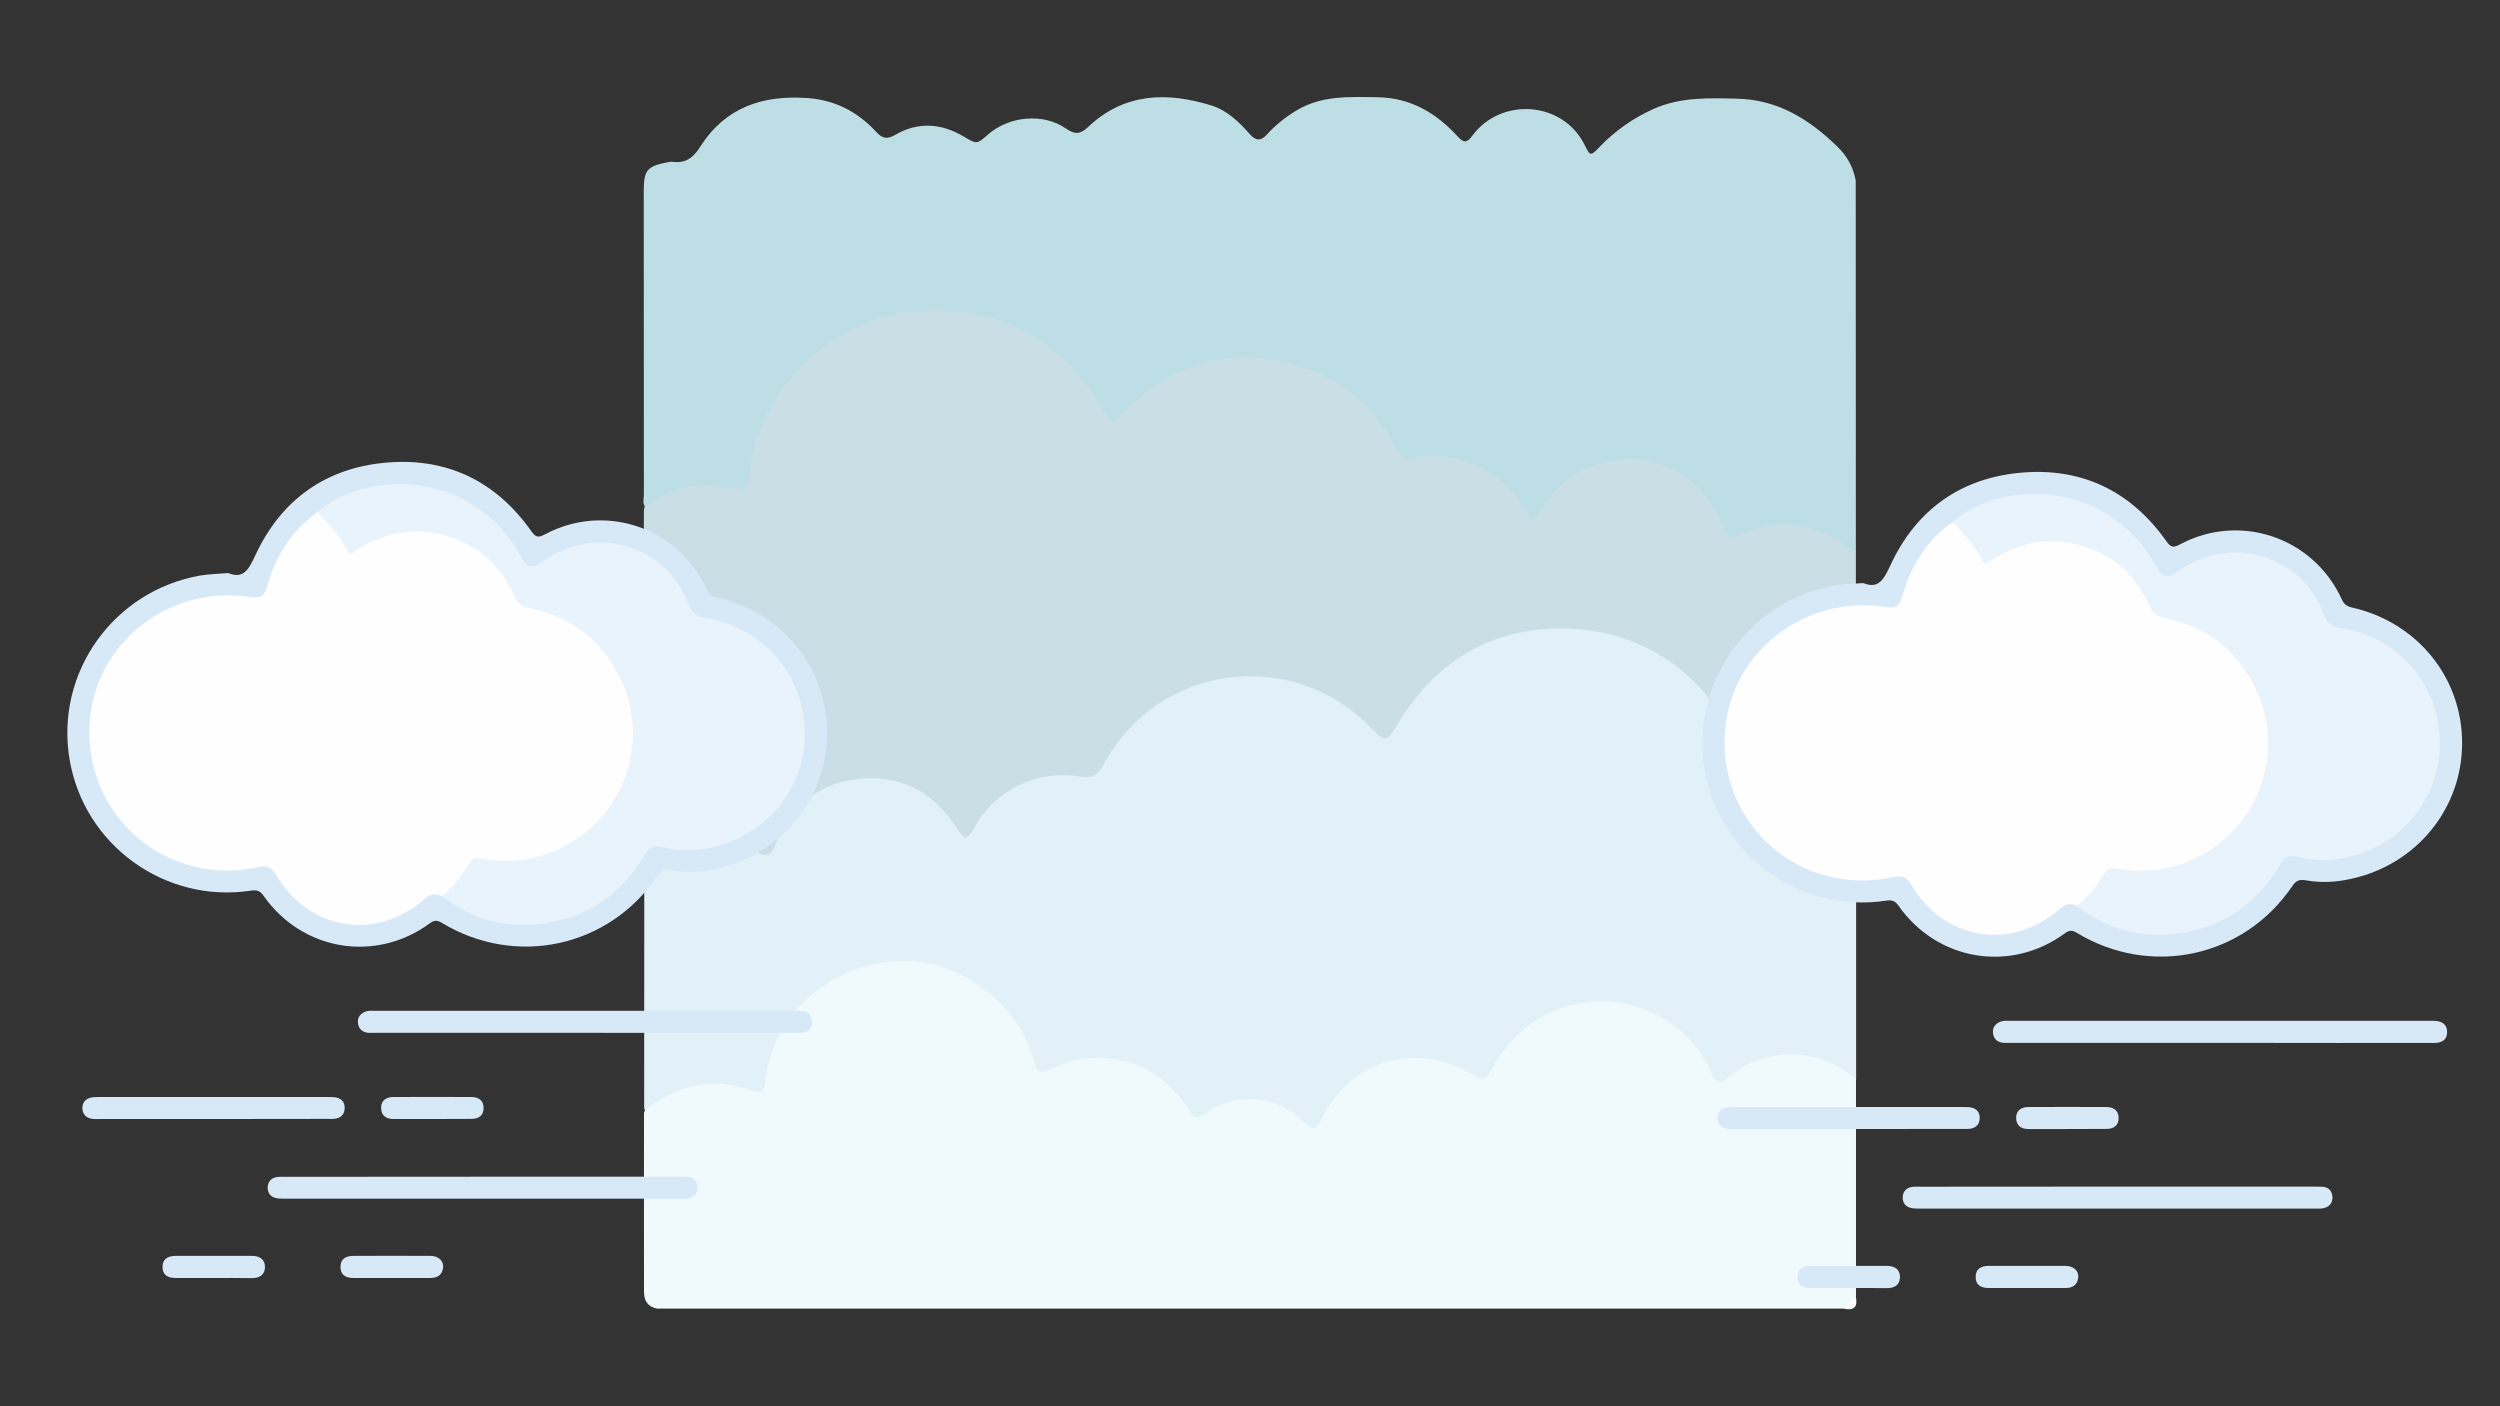 <?xml version="1.0" encoding="utf-8"?>
<!-- Generator: Adobe Illustrator 25.4.1, SVG Export Plug-In . SVG Version: 6.00 Build 0)  -->
<svg version="1.1" id="Layer_1" xmlns="http://www.w3.org/2000/svg" xmlns:xlink="http://www.w3.org/1999/xlink" x="0px" y="0px"
	 viewBox="0 0 1920 1080" style="enable-background:new 0 0 1920 1080;" xml:space="preserve">
<rect x="0" y="0" width="1920" height="1080" fill="#333333" stroke="none"/>
<style type="text/css">
	.st0{fill:#CADFE5;}
	.st1{fill:#E2F1F7;}
	.st2{fill:#BEDEE5;}
	.st3{fill:#F0F9FC;}
	.st4{fill:#FEFDFE;}
	.st5{fill:#D7E8F7;}
	.st6{fill:#FEFEFE;}
	.st7{fill:#E8F3FC;}
</style>
<g>
	<g>
		<path class="st0" d="M1425.3,424c0,70.8,0,141.7,0,212.5c-4.4,2.1-7.6-0.9-10.8-3c-17.7-11.1-36.4-15.4-57-9.9
			c-10.9,2.9-16.1-0.6-17.7-11.8c-4.6-31.7-17.2-59.8-39.6-82.8c-23.6-24.3-52.7-37.9-86.4-41.4c-44.3-4.6-82.1,10-114,40.1
			c-10.1,9.5-17.9,21.2-24.8,33.4c-7,12.6-12.9,13.5-23,2.8c-19.6-20.6-42.7-34.8-71.1-38.6c-49.2-6.6-89.9,8.9-120.5,48.7
			c-3.7,4.8-7.3,9.7-9.8,15.2c-4.5,9.7-11.5,12.9-22,11.2c-26.5-4.4-48.6,4.7-67.1,23.5c-4.1,4.1-6.9,9.1-10,14
			c-6.6,10.3-13.1,10.4-20.1,0.4c-11.2-16-24.7-29.1-44.3-34c-36.7-9.3-71.8,8.1-87.1,43c-6.1,13.8-9.3,15.4-22.7,10.2
			c-24.6-9.7-47.9-6.8-70.1,7c-2.6,1.6-5,3.4-8.1,3.9c-2.8,0.5-4.8-0.2-4.6-3.7c0-90.6,0-181.2,0-271.7c0.1-7,4.7-10.7,10.1-13.9
			c17.3-10.4,36.1-11.1,55.3-8.5c10.3,1.4,10,1.7,11.8-8.8c8.8-51.5,35.6-90.5,83.3-112.4c55.9-25.7,109.6-19.4,158.4,18.6
			c14.3,11.2,26.4,24.9,35,41.2c5.3,10,7.1,10.4,14.9,2c47.3-50,127-53.9,181-8.9c12.5,10.4,22.2,23.1,29.7,37.4
			c3.5,6.7,7.5,9.2,14.9,8.1c24.6-3.5,46.7,2.4,66.1,18.3c6,4.9,10.6,10.7,15.1,16.8c7.3,10,7,9.8,14.3,0.5
			c12.3-15.5,27.1-27.4,47-32.1c36.8-8.8,74.5,8.4,91.4,42.3c7,14,7,13.9,22.2,9.2c22.8-7.1,44.7-4.3,65.7,6.9
			C1417,413,1421.9,417.7,1425.3,424z"/>
		<path class="st1" d="M495.5,667.2c9.6-6.3,19-12.9,30.2-16.2c19.1-5.6,37.7-4.5,55.7,3.7c7.4,3.4,10.9,2.6,14-5.8
			c10.5-28.4,31-46.1,61.1-50.3c33.6-4.7,59.6,8.7,78,37c6.4,9.9,8.2,10,14.1-0.6c15.9-28.4,47.9-44,80.5-38.6
			c9,1.5,13.7-0.4,18.3-9c41-76.7,142.9-91.3,204.2-29.7c13,13.1,12.9,13,22.2-2.3c29-47.9,72-73.4,127.6-72.7
			c76,0.9,133,56.2,142.2,128.5c1.3,10.4,2.7,11.5,12.6,8.8c26.1-7.1,48.8,0,69.3,16.6c0,64.2,0,128.3,0,192.5
			c-4.4,2.1-7.6-1-10.8-2.9c-28.1-17.4-55.5-16-82.3,2.7c-11.4,7.9-15.9,6.8-22.6-5.6c-17.7-32.6-45.1-50.5-82.2-49.9
			c-33.7,0.6-58.9,17.7-76.2,46.5c-8.4,13.9-12,14.9-26.1,7c-37.4-20.9-81-9.1-103,27.8c-0.9,1.6-1.7,3.2-2.6,4.8
			c-6.6,11.5-12.4,12.6-22.2,4c-19.8-17.3-43.4-19.8-66.2-7c-12.5,7-15.9,6.3-23.9-5.2c-22.6-32.2-57.5-42.7-94.3-28.3
			c-15.6,6.1-18.8,4.6-23.9-10.8c-14.1-42.1-55.3-71.8-99.1-69.8c-51.5,2.3-89.8,38.1-98,85.2c-2.4,14.1-6.8,17-20.5,12.6
			c-22.6-7.3-43.5-3.1-63.5,8.5c-2.6,1.5-5,3.4-7.9,4.3c-2.8,0.9-5.6,1.2-5.5-3.2c0-57.6,0-115.2,0.1-172.8
			C494.6,673.7,493.6,670.2,495.5,667.2z"/>
		<path class="st2" d="M1425.3,424c-2.6-0.2-4.3-2-6.2-3.5c-24.8-19.3-51.9-22.8-81-11c-10.9,4.5-10.8,4.7-15-5.9
			c-16.7-42.4-60.2-61.6-102.6-44.7c-15.3,6.1-26.9,17.3-35.8,31c-7.3,11.3-7.6,11.4-14.9-0.4c-15.2-24.4-37.3-37.2-65.8-39.2
			c-5.9-0.4-12.3,0-18,1.7c-7.8,2.4-10.8-1.2-13.9-7.4c-14.6-29.1-37.1-50.1-67.7-61.1c-51.1-18.3-96.9-8.8-136.6,28.6
			c-14.4,13.6-11.1,18.3-24.6-3.5c-26.8-43.2-65.5-67.5-117-70c-43.4-2.2-80.4,12.4-110.6,42.9c-23.4,23.6-37.5,52.5-40.4,86.1
			c-0.6,6.5-2.4,10.1-10.2,8.1c-25.2-6.6-48.6-2.5-69.4,13.7c-2.4-2.9-1.1-6.4-1.1-9.6c-0.1-77.8-0.1-155.5-0.1-233.3
			c0-15.7,2.6-18.8,17.9-21.8c1.5-0.3,3-0.6,4.5-0.4c10,1.3,15.8-3.4,21.1-11.8c19.1-30,47.7-39.6,82-37.2
			c21.5,1.5,38.9,10.6,53.1,26.1c4.9,5.3,8.7,5.6,14.7,2.1c17.6-10.2,35.3-8.8,52.5,1.4c10,5.9,9.9,6,18.5-1.5
			c16.2-14.3,42.6-16.8,59.9-4.7c6.8,4.7,11,4.6,17-1.1c27.7-26.3,60.5-27.2,94.7-16.6c12,3.7,21.3,12.6,29.5,22
			c4.8,5.4,8.7,5.4,13.4,0.1c6.5-7.2,14.1-13.2,22.4-18.2c19.5-11.8,41-10.5,62.5-10.2c25.4,0.4,45,12.2,61.5,30.2
			c4.3,4.7,6.8,5.2,11-0.5c22.1-30.1,70-27,86.7,7.5c3.9,8.1,4.4,8,11,1.1c12.1-12.6,26-22.4,42-29.5c20.7-9.1,42.2-8.2,64.1-7.7
			c31.1,0.8,55,15.8,76.5,36.6c7.6,7.4,12.5,16,14.3,26.4C1425.3,233.9,1425.3,328.9,1425.3,424z"/>
		<path class="st3" d="M495.5,852.5c24.6-19.4,51.5-25.9,81.5-14.8c7.5,2.8,10.3-0.7,10.9-7.2c4.5-50.3,50.8-93.6,108.8-92.5
			c42.1,0.8,85.2,33.6,96.6,74.2c3.5,12.7,4.4,13.1,15.9,7.8c37.7-17.2,79.7-4.7,102.6,30.4c6.2,9.5,6.6,9.6,16,3.2
			c22-14.8,52.8-12.1,71.8,6.3c9.4,9,10.7,8.8,16.5-2.7c21.7-42.8,70.5-57.2,112.6-33.2c11.8,6.7,11.8,6.7,18.2-5
			c30.2-54.5,99.1-66.7,145.6-25.6c9.7,8.6,17.4,19.3,22.3,31.6c2.6,6.6,7.2,7.4,12,3.1c28.4-25.5,71-23.6,98.6,0.7
			c0,55.7,0,111.4,0,167.1c-1,5-4.1,8.1-9.1,9.1c-303.9,0-607.8,0-911.7,0c-7-1.4-10-5.8-10-12.8c0-45.8-0.1-91.5,0-137.3
			C494.6,854,495.1,853.3,495.5,852.5z"/>
		<path class="st4" d="M1416.2,1005.1c3-3,6.1-6.1,9.1-9.1C1426.9,1003.7,1423.9,1006.7,1416.2,1005.1z"/>
	</g>
</g>
<g>
	<g>
		<path class="st5" d="M1431,447.8c11.7,4.8,15.7-2.7,20.8-13.6c19.9-43,54.5-67.5,101.6-71.3c46.2-3.7,83.5,14.7,110.4,52.8
			c3.5,4.9,5.4,5,10.4,2.4c46-24.6,102.4-5.5,124.2,42c1.8,4,3.9,5.6,8.1,6.5c50.3,11.5,84.7,54.2,84.4,104.7
			c-0.3,50-35.1,92.6-85,103.6c-11.5,2.6-23.3,3.3-34.9,1.2c-4.7-0.9-7.6,0-10.5,4.4c-37.1,54.8-108.5,70.3-165.4,36
			c-3.6-2.2-5.8-2.3-9.3,0.3c-41.7,30.6-98.1,21.2-127.8-21.3c-2.7-3.9-5.3-4.4-9.5-3.8c-66.1,10.1-128.5-35.1-139.4-101
			c-11.1-66.6,33.8-129.5,100.5-141.1C1416.2,448.5,1422.9,448.4,1431,447.8z"/>
		<path class="st5" d="M1704.5,800.9c-53.6,0-107.3,0-160.9,0c-2.2,0-4.4,0.2-6.4-0.2c-4-0.8-6.3-3.6-6.6-7.5
			c-0.4-3.9,1.6-6.8,5.4-8.4c2.8-1.2,5.7-0.8,8.5-0.8c107,0,214,0,321.1,0c1.2,0,2.4,0,3.6,0c5.8,0.1,10.2,2.4,10.2,8.6
			c0,6.2-4.3,8.4-10.2,8.4c-24.4-0.1-48.8,0-73.3,0C1765.3,800.9,1734.9,800.9,1704.5,800.9z"/>
		<path class="st5" d="M1626.8,911.3c50,0,100.1,0,150.1,0c2.2,0,4.3,0,6.5,0.1c4.9,0.2,7.6,3.2,7.9,7.7c0.3,4.9-2.5,8.1-7.5,8.9
			c-1.9,0.3-3.8,0.2-5.7,0.2c-101.3,0-202.5,0-303.8,0c-2.4,0-4.8,0-7.1-0.6c-3.9-1-6-4-5.9-8c0.1-4.3,2.5-7.2,6.8-8
			c2.3-0.4,4.8-0.2,7.2-0.2C1525.7,911.3,1576.3,911.3,1626.8,911.3z"/>
		<path class="st5" d="M1420.2,867.1c-29.2,0-58.4,0-87.6,0c-2.2,0-4.3,0.2-6.5-0.2c-4.3-0.7-6.9-3.5-7.1-7.8
			c-0.2-4.3,2.1-7.3,6.3-8.4c2-0.5,4.3-0.5,6.4-0.5c58.7,0,117.3,0,176,0c2.1,0,4.3,0,6.4,0.4c4.3,1,6.5,4,6.3,8.3
			c-0.1,4.4-2.6,7.1-6.9,7.9c-2.1,0.4-4.3,0.2-6.4,0.2C1478.2,867.1,1449.2,867.1,1420.2,867.1z"/>
		<path class="st5" d="M1556.8,989.2c-9.8,0-19.6,0-29.4,0c-5.8,0-10.1-2.1-10.1-8.5c0-6.4,4.4-8.5,10.1-8.5c19.6,0,39.2-0.1,58.8,0
			c6.3,0,10.4,3.8,9.9,8.9c-0.6,5.7-4.3,8.1-9.9,8.1C1576.4,989.1,1566.6,989.2,1556.8,989.2z"/>
		<path class="st5" d="M1419.4,989.2c-9.6,0-19.1,0-28.7,0c-5.8,0-10.1-2-10.2-8.3c-0.1-6.4,4.2-8.6,9.9-8.7c19.6,0,39.2,0,58.8,0
			c5.9,0,10.1,2.7,10,8.8c-0.2,6.1-4.5,8.4-10.4,8.3C1439,989.1,1429.2,989.2,1419.4,989.2z"/>
		<path class="st5" d="M1587.4,867.1c-9.8,0-19.6,0-29.4,0c-5.6,0-9.4-2.4-9.6-8.2c-0.2-5.9,3.7-8.6,9.2-8.7
			c20.1-0.1,40.1-0.1,60.2,0c5.6,0,9.4,2.8,9.3,8.6c-0.1,5.8-3.9,8.3-9.6,8.2C1607.4,867,1597.4,867.1,1587.4,867.1z"/>
		<path class="st6" d="M1595,695.8c-4.9-2.6-8.9-1.4-13,2.2c-37.5,32.8-89,24.3-114.5-18.9c-3.2-5.4-7-6.9-13-5.6
			c-71.3,15.8-135.4-39.7-129.7-112.3c4.7-60.3,61-104.2,122.2-95.2c9.5,1.4,11.6,0,14.3-9.3c6.7-22.9,18.8-42.2,38.7-56.1
			c9.6,5.7,15.9,14.5,21.4,23.7c2.9,4.8,5.1,5.6,10,2.7c34.3-20.4,71.2-17.3,101.1,8.8c8.7,7.6,15.5,17,19.9,27.9
			c2.1,5.3,5.5,7.7,10.9,8.9c42.9,9.7,72.3,40.1,79.3,83.6c6.7,41.8-15.6,83.4-50.8,102c-20.5,10.8-41.9,14.7-64.6,10.8
			c-5-0.9-8.1,0.7-10.7,4.9c-4.1,6.7-8.9,13.1-14.8,18.5C1599.7,694.1,1598.1,696.5,1595,695.8z"/>
		<path class="st7" d="M1595,695.8c9.2-6.8,15.7-16,21.6-25.5c2.1-3.3,3.9-4.2,8-3.4c26.8,5,51.8,0.1,74.5-15.2
			c38.2-25.7,53.3-76.2,35.1-118.6c-13.8-32.2-38.1-51.8-72.5-58.7c-5.7-1.1-8.5-4-11-9.4c-12-26.6-32.6-42.9-61.6-48.1
			c-21.9-3.9-41.6,1.7-59.9,13.5c-2.1,1.3-4.5,4.3-6.4,0.3c-5.5-11.7-15-20.3-23-30c30-26,81.8-28.6,118.4-5.9
			c16,9.9,28.5,23.2,37.5,39.7c5.1,9.4,8.8,10.1,17.6,3.9c39.8-28.4,94.1-12.3,111.5,33.4c2.4,6.2,5.7,9.4,12.7,10.5
			c45.3,7.3,76.4,44,76.3,89.4c-0.1,43.7-32.2,80.6-76.7,87.8c-10.7,1.7-21.6,1.5-32.1-1.3c-6.8-1.8-10.7,0.1-14.1,6
			c-17.2,29.5-42.7,47.4-76.5,52.5C1645.2,720.9,1618.5,714.2,1595,695.8z"/>
	</g>
</g>
<g>
	<g>
		<path class="st5" d="M175.3,440.1c11.7,4.8,15.7-2.7,20.8-13.6c19.9-43,54.5-67.5,101.6-71.3c46.2-3.7,83.5,14.7,110.4,52.8
			c3.5,4.9,5.4,5,10.4,2.4c46-24.6,102.4-5.5,124.2,42c1.8,4,3.9,5.6,8.1,6.5c50.3,11.5,84.7,54.2,84.4,104.7
			c-0.3,50-35.1,92.6-85,103.6c-11.5,2.6-23.3,3.3-34.9,1.2c-4.7-0.9-7.6,0-10.5,4.4c-37.1,54.8-108.5,70.3-165.4,36
			c-3.6-2.2-5.8-2.3-9.3,0.3c-41.7,30.6-98.1,21.2-127.8-21.3c-2.7-3.9-5.3-4.4-9.5-3.8c-66.1,10.1-128.5-35.1-139.4-101
			C42.3,516.6,87.2,453.7,153.8,442C160.5,440.9,167.2,440.8,175.3,440.1z"/>
		<path class="st5" d="M448.8,793.2c-53.6,0-107.3,0-160.9,0c-2.2,0-4.4,0.2-6.4-0.2c-4-0.8-6.3-3.6-6.6-7.5
			c-0.4-3.9,1.6-6.8,5.4-8.4c2.8-1.2,5.7-0.8,8.5-0.8c107,0,214,0,321.1,0c1.2,0,2.4,0,3.6,0c5.8,0.1,10.2,2.4,10.2,8.6
			c0,6.2-4.3,8.4-10.2,8.4c-24.4-0.1-48.8,0-73.3,0C509.6,793.2,479.2,793.2,448.8,793.2z"/>
		<path class="st5" d="M371.1,903.7c50,0,100.1,0,150.1,0c2.2,0,4.3,0,6.5,0.1c4.9,0.2,7.6,3.2,7.9,7.7c0.3,4.9-2.5,8.1-7.5,8.9
			c-1.9,0.3-3.8,0.2-5.7,0.2c-101.3,0-202.5,0-303.8,0c-2.4,0-4.8,0-7.1-0.6c-3.9-1-6-4-5.9-8c0.1-4.3,2.5-7.2,6.8-8
			c2.3-0.4,4.8-0.2,7.2-0.2C270,903.7,320.5,903.7,371.1,903.7z"/>
		<path class="st5" d="M164.5,859.4c-29.2,0-58.4,0-87.6,0c-2.2,0-4.3,0.2-6.5-0.2c-4.3-0.7-6.9-3.5-7.1-7.8
			c-0.2-4.3,2.1-7.3,6.3-8.4c2-0.5,4.3-0.5,6.4-0.5c58.7,0,117.3,0,176,0c2.1,0,4.3,0,6.4,0.4c4.3,1,6.5,4,6.3,8.3
			c-0.1,4.4-2.6,7.1-6.9,7.9c-2.1,0.4-4.3,0.2-6.4,0.2C222.4,859.4,193.5,859.4,164.5,859.4z"/>
		<path class="st5" d="M301,981.5c-9.8,0-19.6,0-29.4,0c-5.8,0-10.1-2.1-10.1-8.5c0-6.4,4.4-8.5,10.1-8.5c19.6,0,39.2-0.1,58.8,0
			c6.3,0,10.4,3.8,9.9,8.9c-0.6,5.7-4.3,8.1-9.9,8.1C320.7,981.5,310.9,981.5,301,981.5z"/>
		<path class="st5" d="M163.7,981.5c-9.6,0-19.1,0-28.7,0c-5.8,0-10.1-2-10.2-8.3c-0.1-6.4,4.2-8.6,9.9-8.7c19.6,0,39.2,0,58.8,0
			c5.9,0,10.1,2.7,10,8.8c-0.2,6.1-4.5,8.4-10.4,8.3C183.3,981.4,173.5,981.5,163.7,981.5z"/>
		<path class="st5" d="M331.7,859.4c-9.8,0-19.6,0-29.4,0c-5.6,0-9.4-2.4-9.6-8.2c-0.2-5.9,3.7-8.6,9.2-8.7
			c20.1-0.1,40.1-0.1,60.2,0c5.6,0,9.4,2.8,9.3,8.6c-0.1,5.8-3.9,8.3-9.6,8.2C351.7,859.4,341.7,859.4,331.7,859.4z"/>
		<path class="st6" d="M339.2,688.2c-4.9-2.6-8.9-1.4-13,2.2c-37.5,32.8-89,24.3-114.5-18.9c-3.2-5.4-7-6.9-13-5.6
			C127.5,681.6,63.4,626.1,69,553.6c4.7-60.3,61-104.2,122.2-95.2c9.5,1.4,11.6,0,14.3-9.3c6.7-22.9,18.8-42.2,38.7-56.1
			c9.6,5.7,15.9,14.5,21.4,23.7c2.9,4.8,5.1,5.6,10,2.7c34.3-20.4,71.2-17.3,101.1,8.8c8.7,7.6,15.5,17,19.9,27.9
			c2.1,5.3,5.5,7.7,10.9,8.9c42.9,9.7,72.3,40.1,79.3,83.6c6.7,41.8-15.6,83.4-50.8,102c-20.5,10.8-41.9,14.7-64.6,10.8
			c-5-0.9-8.1,0.7-10.7,4.9c-4.1,6.7-8.9,13.1-14.8,18.5C344,686.5,342.4,688.9,339.2,688.2z"/>
		<path class="st7" d="M339.2,688.2c9.2-6.8,15.7-16,21.6-25.5c2.1-3.3,3.9-4.2,8-3.4c26.8,5,51.8,0.1,74.5-15.2
			c38.2-25.7,53.3-76.2,35.1-118.6c-13.8-32.2-38.1-51.8-72.5-58.7c-5.7-1.1-8.5-4-11-9.4c-12-26.6-32.6-42.9-61.6-48.1
			c-21.9-3.9-41.6,1.7-59.9,13.5c-2.1,1.3-4.5,4.3-6.4,0.3c-5.5-11.7-15-20.3-23-30c30-26,81.8-28.6,118.4-5.9
			c16,9.9,28.5,23.2,37.5,39.7c5.1,9.4,8.8,10.1,17.6,3.9c39.8-28.4,94.1-12.3,111.5,33.4c2.4,6.2,5.7,9.4,12.7,10.5
			c45.3,7.3,76.4,44,76.3,89.4c-0.1,43.7-32.2,80.6-76.7,87.8c-10.7,1.7-21.6,1.5-32.1-1.3c-6.8-1.8-10.7,0.1-14.1,6
			c-17.2,29.5-42.7,47.4-76.5,52.5C389.5,713.3,362.8,706.6,339.2,688.2z"/>
	</g>
</g>
</svg>
